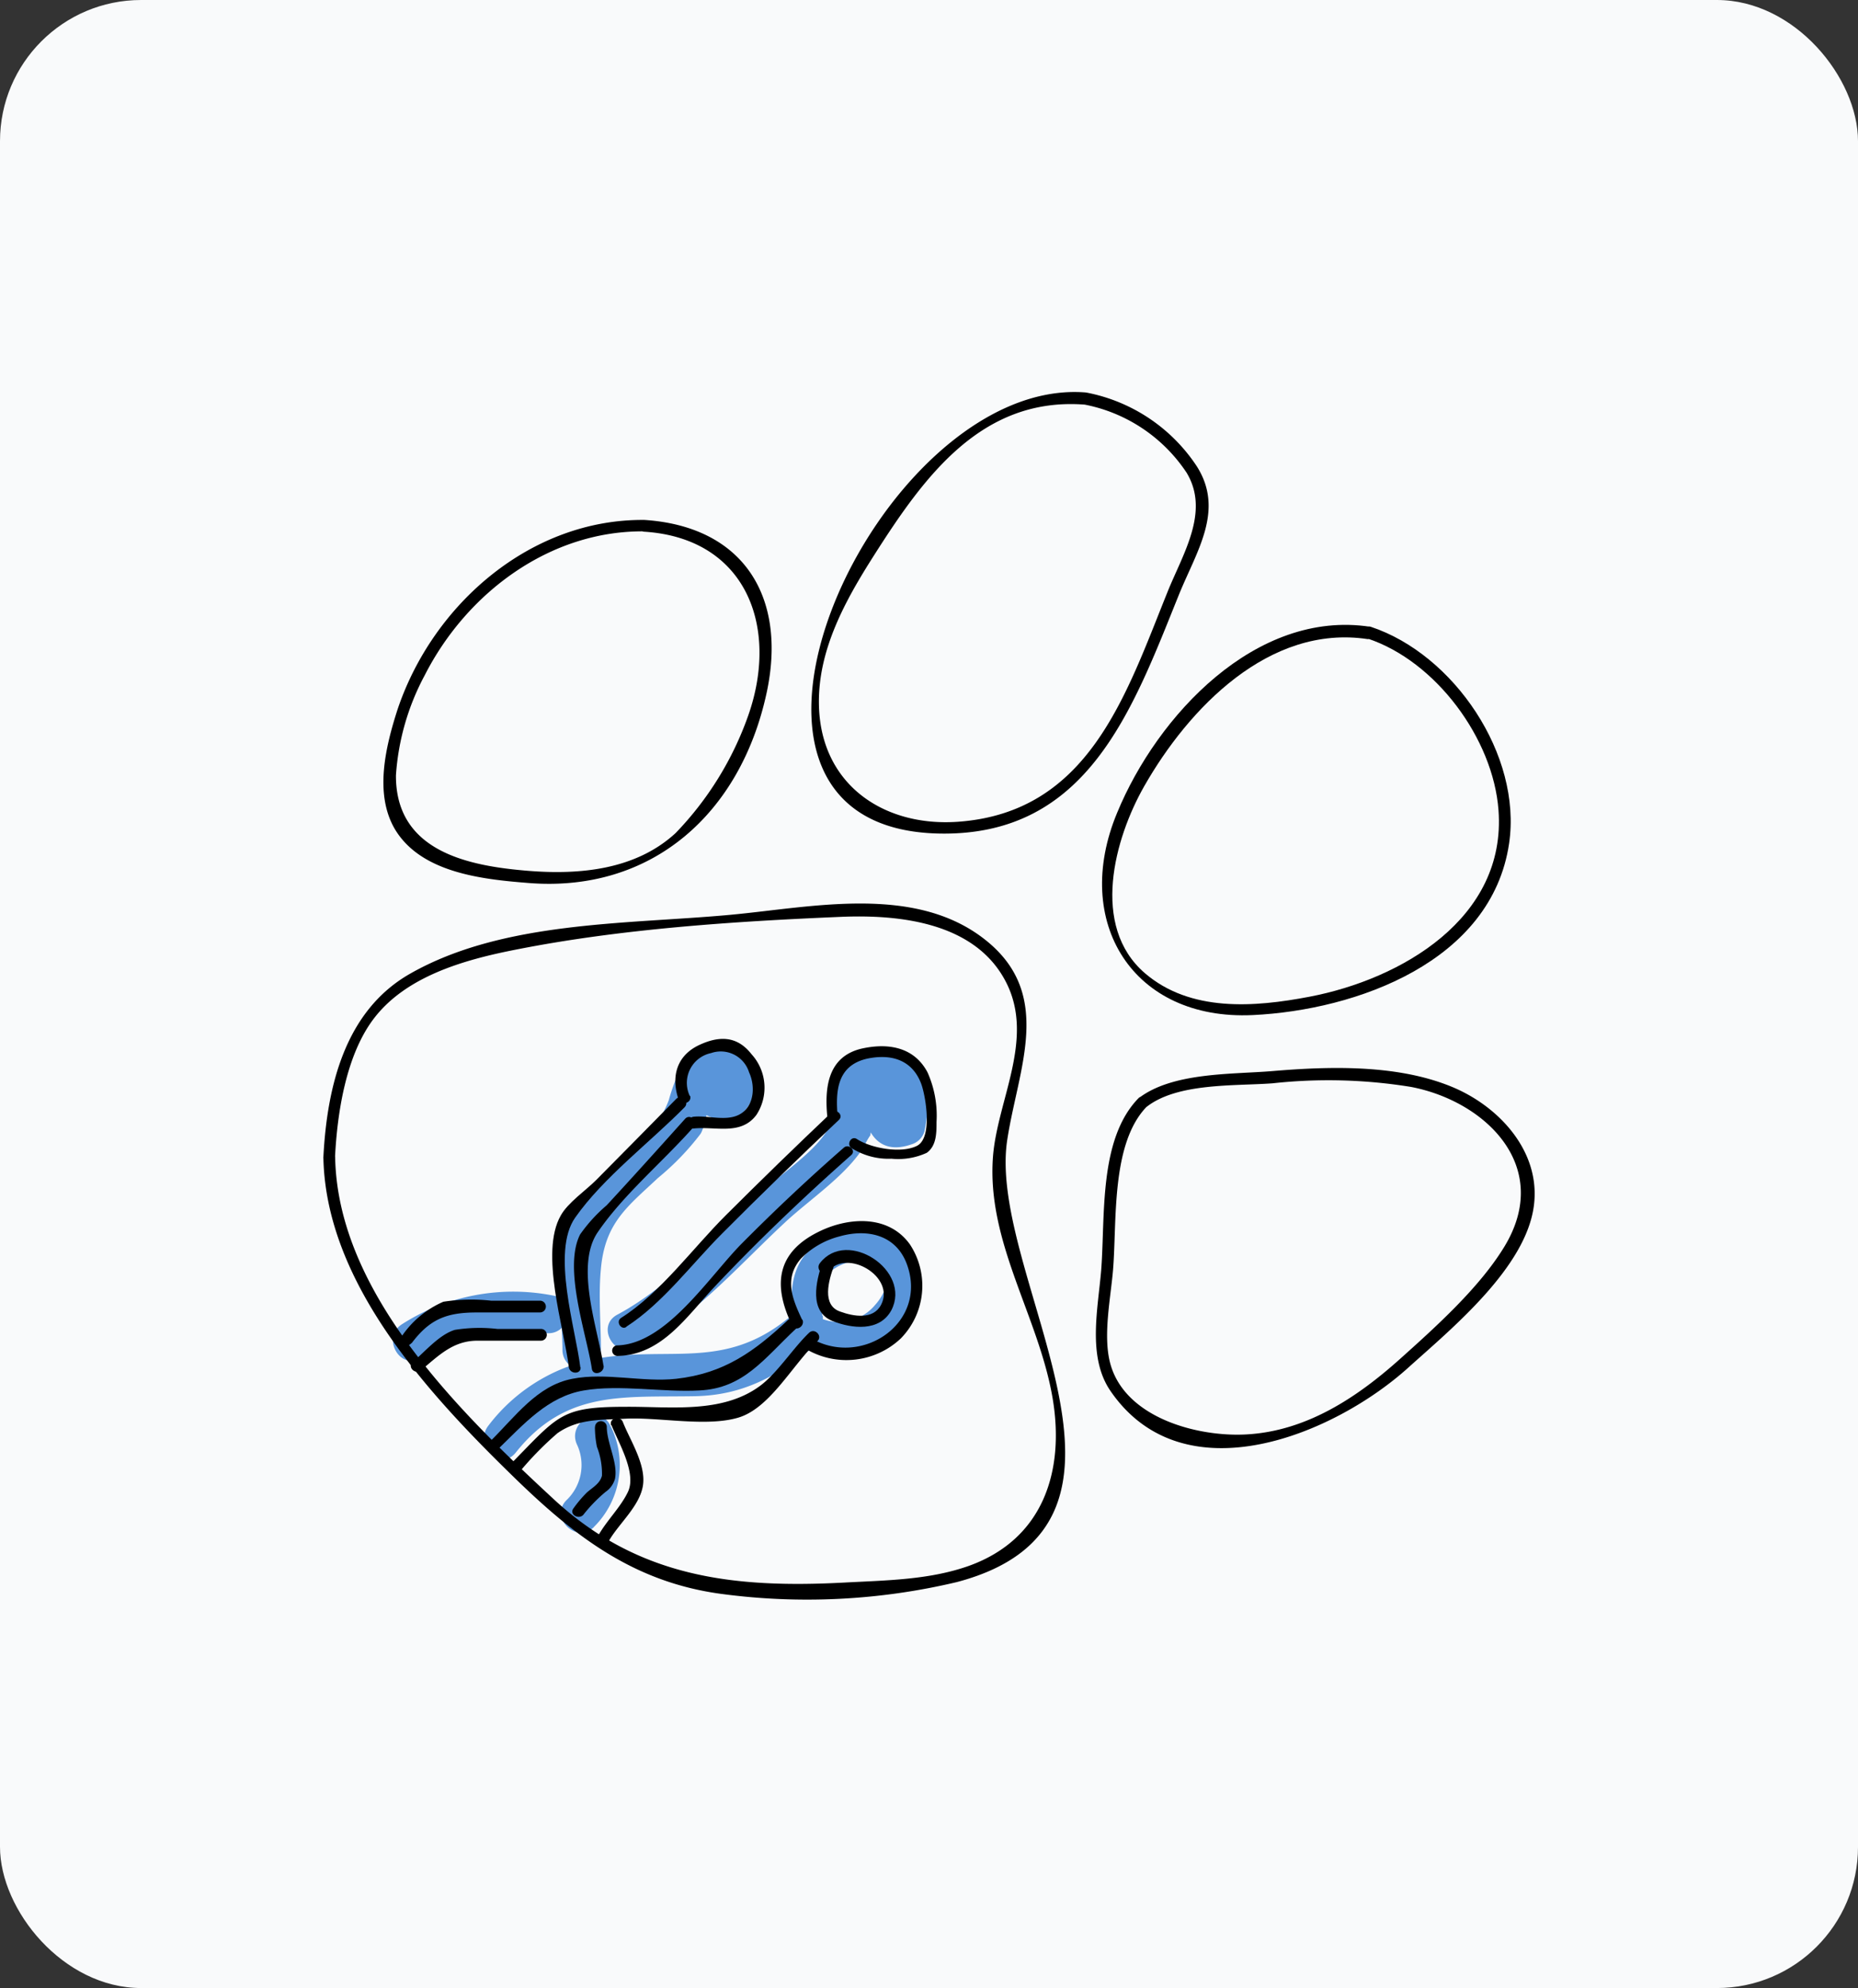 <svg xmlns="http://www.w3.org/2000/svg" viewBox="0 0 158 169"><rect x="0" y="0" width="158" height="169" fill="#333333" stroke="none"/><defs><style>.cls-1{fill:#f9fafb;}.cls-2{fill:#5995da;}</style></defs><title>paw</title><g id="Layer_2" data-name="Layer 2"><g id="homepage"><rect class="cls-1" width="158" height="169" rx="12" ry="12"/><path d="M54.81,44.2c-9.68-.1-18,7.17-21,16.1-1,3.1-2,7.13-.25,10.15,2.21,3.75,7.45,4.3,11.36,4.61C55.46,75.91,63,69.12,65.2,58.86c1.73-8.09-1.94-14.1-10.39-14.66-.65,0-.64,1,0,1,8.66.57,11.46,8.1,8.82,15.62a27.55,27.55,0,0,1-6.18,10c-3.39,3.12-8.14,3.56-12.51,3.21-5.09-.41-11.3-1.63-11.27-8.12a20.9,20.9,0,0,1,2.46-8.53c3.57-7,10.65-12.3,18.69-12.21A.5.5,0,0,0,54.81,44.2Z"/><path d="M92.29,33.36C74.65,32,56.93,70.5,79.95,70.86c12.54.2,16.34-10.49,20.3-20.3,1.5-3.7,3.9-7.16,1.53-10.91a14.52,14.52,0,0,0-9.35-6.27c-.63-.13-.9.83-.27,1a13.5,13.5,0,0,1,8.75,5.81c2,3.32-.34,6.92-1.63,10.14-3.56,8.82-6.71,18.76-17.86,19.53-6.27.43-11.64-3.16-11.78-9.93-.1-4.69,2.26-8.92,4.71-12.76,4.23-6.64,9.13-13.47,17.94-12.77C92.94,34.41,92.93,33.41,92.29,33.36Z"/><path d="M116.51,53.28C106.8,51.8,98.4,60.84,95,69.09c-3.88,9.3,1.34,17.68,11.53,17.2,8.82-.42,20.32-4.54,21.8-14.59,1.11-7.51-4.69-16.08-11.77-18.42-.62-.2-.88.77-.27,1,5.8,1.92,10.69,8.51,11.14,14.6.68,9.18-8.27,14.36-16.07,15.85-4.7.9-10.13,1.32-14-2-4.65-4-2.59-11.46-.05-15.91,3.77-6.61,10.62-13.76,19-12.49C116.88,54.35,117.15,53.38,116.51,53.28Z"/><path d="M96.81,93.36C93.4,96.87,94,103.44,93.64,108c-.27,3.26-1.19,7.35.79,10.24,6.24,9.1,19.09,3.67,25.35-2,3.65-3.29,10-8.48,10.66-13.77.59-4.61-3-8.45-7-10.09-4.62-1.9-10.33-1.74-15.22-1.33-3.43.29-8.54.08-11.42,2.33-.51.4.21,1.1.71.71,2.63-2.06,7.52-1.76,10.71-2A43.7,43.7,0,0,1,120,92.4c6.34,1.22,12.07,6.78,7.92,13.59-2.12,3.48-5.82,6.8-8.84,9.51-3.69,3.31-8,6.17-13.12,6.44-4.1.22-10.18-1.38-11.51-5.9-.7-2.39,0-5.68.2-8.09.34-4.16-.19-10.73,2.87-13.88C98,93.61,97.26,92.9,96.81,93.36Z"/><path class="cls-2" d="M35.76,115.39a14.16,14.16,0,0,1,10.54-2.09c2.05.4,2.93-2.74.87-3.14a17.54,17.54,0,0,0-13,2.42c-1.76,1.13-.13,4,1.65,2.82Z"/><path class="cls-2" d="M54.13,114.6c4.86-2.59,8.75-7.09,12.75-10.8,2-1.83,4.74-3.68,6.29-5.88.32-.45.54-1,.84-1.4l.06-.43q-.32-2.51,2.68-3c.45-2-2.7-2.92-3.14-.87-.58,2.68.38,6.28,3.87,5.07a1.64,1.64,0,0,0,1.14-1.14c.43-2.28.7-5.15-1.62-6.58a3.91,3.91,0,0,0-5.45,1.82c-.81,1.56-.31,3.25-1.26,4.78-1.19,1.91-4.08,3.78-5.71,5.3-3.78,3.51-7.51,7.85-12.09,10.29-1.85,1-.21,3.8,1.65,2.82Z"/><path class="cls-2" d="M50.5,129.81a7.41,7.41,0,0,0,1.4-8.63c-.91-1.89-3.73-.24-2.82,1.65a4.12,4.12,0,0,1-.89,4.68c-1.5,1.47.8,3.77,2.31,2.31Z"/><path class="cls-2" d="M51.1,114.79c0-2.27-.22-4.66,0-6.93.35-3.94,2.29-5.31,4.86-7.73a22.28,22.28,0,0,0,3.61-3.74c.47-.72.84-3.64,1-3.77l2-.25L61.76,92c-1.9-.84-3.56,2-1.65,2.82l.76.33a1.72,1.72,0,0,0,2-.25c4-3.6-2-8.59-5-4.06a16.78,16.78,0,0,0-1,2.69,9,9,0,0,1-2.72,3.78c-1.68,1.6-3.76,3.14-5.06,5.09-2.26,3.4-1.27,8.53-1.26,12.37a1.63,1.63,0,0,0,3.26,0Z"/><path class="cls-2" d="M43.86,123.48c4.24-5.33,9.11-4.68,15.23-4.79,4.1-.08,7-1.71,10.11-4.21,1.64-1.3-.68-3.6-2.31-2.31-5.39,4.28-10,2.25-16.06,3.31a15.07,15.07,0,0,0-9.29,5.7c-1.29,1.63,1,3.95,2.31,2.31Z"/><path class="cls-2" d="M69.93,111.86c-.15-1.42-.39-3.05,1-4a4.09,4.09,0,0,1,3.6-.47c1.55.78.77,2.58-.12,3.55a4,4,0,0,1-4.46,1.19c-1.58-.53-2.25,2-.69,2.49a6.63,6.63,0,0,0,7.28-2.2c1.55-1.82,2.12-4.66.3-6.52s-4.58-1.5-6.63-.55c-2.67,1.24-3.11,3.79-2.82,6.48.18,1.63,2.76,1.65,2.58,0Z"/><path d="M28.49,98.35c.19-3.74.92-8.53,3.2-11.63,2.76-3.75,7.86-5.15,12.21-6,8.89-1.76,18.55-2.4,27.61-2.78,5-.21,11.47.47,14.06,5.59,2.43,4.8-.76,10-1.13,14.8-.55,7.29,3.88,13.54,5.07,20.52,1.05,6.2-.79,12-7.14,14.27-3.37,1.19-7,1.22-10.53,1.41-9.38.5-17.47-.4-24.66-7-8-7.4-18.46-17.56-18.68-29.15a.5.5,0,0,0-1,0c.2,10.75,9,20.19,16.29,27.28,5.14,5,10.15,8.83,17.51,9.83a55.07,55.07,0,0,0,20.07-1c18.92-5,2.53-26,4.28-37.57.92-6.07,4-12.35-1.83-17-6-4.79-14.8-2.79-21.74-2.15-8.79.81-19.29.5-27.2,5-5.54,3.15-7.07,9.59-7.38,15.6C27.45,99,28.45,99,28.49,98.35Z"/><path d="M35,114.19c1.55-2.07,3-2.62,5.55-2.62h5.37a.5.5,0,0,0,0-1H41.77a15.52,15.52,0,0,0-4.07.09,8.23,8.23,0,0,0-3.58,3c-.39.52.48,1,.87.51Z"/><path d="M35.81,116.48c1.5-1.25,2.73-2.52,4.81-2.51H46a.5.5,0,0,0,0-1H42.28a13.28,13.28,0,0,0-3.6.08c-1.34.41-2.53,1.85-3.58,2.73-.5.41.22,1.12.71.71Z"/><path d="M49.35,116.24c-.39-3.26-2.49-9.82-.44-12.73,2.39-3.41,6.4-6.43,9.31-9.39.45-.46-.26-1.17-.71-.71q-3.4,3.46-6.82,6.91c-.89.89-2.4,1.92-3,3-1.82,3.17.29,9.6.68,12.89.08.63,1.08.64,1,0Z"/><path d="M51.32,116.1c-.49-3.18-2.44-8.5-.49-11.35,2.19-3.21,5.55-6,8.14-8.93.43-.48-.28-1.19-.71-.71-2.21,2.46-4.42,4.92-6.67,7.35a13.27,13.27,0,0,0-2.26,2.48c-1.46,2.88.57,8.53,1,11.42.1.64,1.07.37,1-.27Z"/><path d="M58.66,93.17a2.59,2.59,0,0,1,1.81-3.65,2.52,2.52,0,0,1,3.23,1.64c.59,1.27.42,3.16-1.11,3.71-1.09.39-2.46-.05-3.59.06-.64.06-.64,1.07,0,1,1.87-.19,4,.61,5.32-1.15a4.22,4.22,0,0,0-.41-5.16c-1.2-1.54-2.7-1.6-4.44-.79-1.93.9-2.41,2.68-1.78,4.6.2.61,1.17.35,1-.27Z"/><path d="M71.24,95c-.2-2.18-.1-4.4,2.48-5,2-.43,3.84.05,4.62,2.14.37,1,1,4.59-.37,5.27s-3.94.18-5.1-.58c-.48-.32-.93.46-.45.77a5.85,5.85,0,0,0,3.39.9,5.81,5.81,0,0,0,3-.5c.83-.6.83-1.69.83-2.62a9,9,0,0,0-.77-4.23c-1.16-2.18-3.4-2.51-5.64-2-2.81.69-3.12,3.25-2.88,5.75.05.57.95.57.89,0Z"/><path d="M53.25,112.79c3.11-2,5.55-5.32,8.14-7.91q4.9-4.92,9.95-9.68c.42-.4-.21-1-.63-.63q-4.56,4.32-9,8.75c-2.8,2.79-5.54,6.59-8.89,8.71-.49.31,0,1.08.45.77Z"/><path d="M52.44,115.27c3.85-.05,5.93-3.35,8.37-5.93,3.68-3.9,7.56-7.6,11.58-11.15.43-.38-.2-1-.63-.63-3,2.62-5.87,5.32-8.66,8.13s-6.46,8.62-10.66,8.68a.45.45,0,0,0,0,.89Z"/><path d="M42.34,123.2c2.2-2.13,4.24-4.48,7.31-5s6.69.17,9.81,0c3.8-.17,5.52-2.72,8.26-5.28.47-.44-.24-1.15-.71-.71-2.86,2.67-5.41,4.54-9.51,5-2.86.31-6-.56-8.83,0-3,.57-4.86,3.23-7,5.33-.47.45.25,1.16.71.71Z"/><path d="M44.22,125.08a27.3,27.3,0,0,1,3.19-3.25c1.77-1.24,3.7-1.12,5.79-1.23,2.82-.14,6.83.71,9.55-.08s4.6-4.45,6.76-6.51c.47-.45-.24-1.16-.71-.71-1.36,1.3-2.71,3.44-4.18,4.52-3.23,2.38-7.63,1.74-11.41,1.77-5.48,0-5.68.69-9.69,4.77-.45.46.26,1.17.71.71Z"/><path d="M68.22,112.21c-.8-1.71-1.6-3.49-.11-5.22a7.08,7.08,0,0,1,3.26-1.88c2.41-.69,4.85-.13,5.76,2.39,1.75,4.86-3.61,8.61-7.88,6.42-.57-.29-1.08.57-.51.87a6.74,6.74,0,0,0,7.85-1,6.39,6.39,0,0,0,.79-8c-1.79-2.51-5.13-2.35-7.68-1.12-3.68,1.77-4,4.58-2.34,8,.27.59,1.14.08.87-.51Z"/><path d="M69.94,107.3c-.56,1.65-1.16,4.19.86,5,1.65.65,4,.93,5-.92,1.75-3.37-3.77-7-6.08-4-.4.5.31,1.22.71.71,1.58-2,5.73.44,4.5,2.82-.67,1.3-2.34,1-3.47.59-1.6-.53-1-2.66-.54-3.89.21-.61-.76-.88-1-.27Z"/><path d="M50.59,121.32a8.79,8.79,0,0,0,.17,1.67,6.3,6.3,0,0,1,.43,2.45c-.16.67-.79,1-1.29,1.44a10.79,10.79,0,0,0-1.14,1.35c-.38.52.49,1,.87.51a12.81,12.81,0,0,1,1.87-1.92,2,2,0,0,0,.8-1.12c.26-1.36-.69-3-.7-4.39a.5.5,0,0,0-1,0Z"/><path d="M52,121.15c.57,1.45,2.16,4.06,1.4,5.67-.61,1.29-1.79,2.42-2.51,3.69a.5.5,0,0,0,.87.51c.84-1.49,2.67-3,2.92-4.78s-1.12-3.84-1.71-5.35c-.23-.6-1.2-.34-1,.27Z"/></g></g></svg>